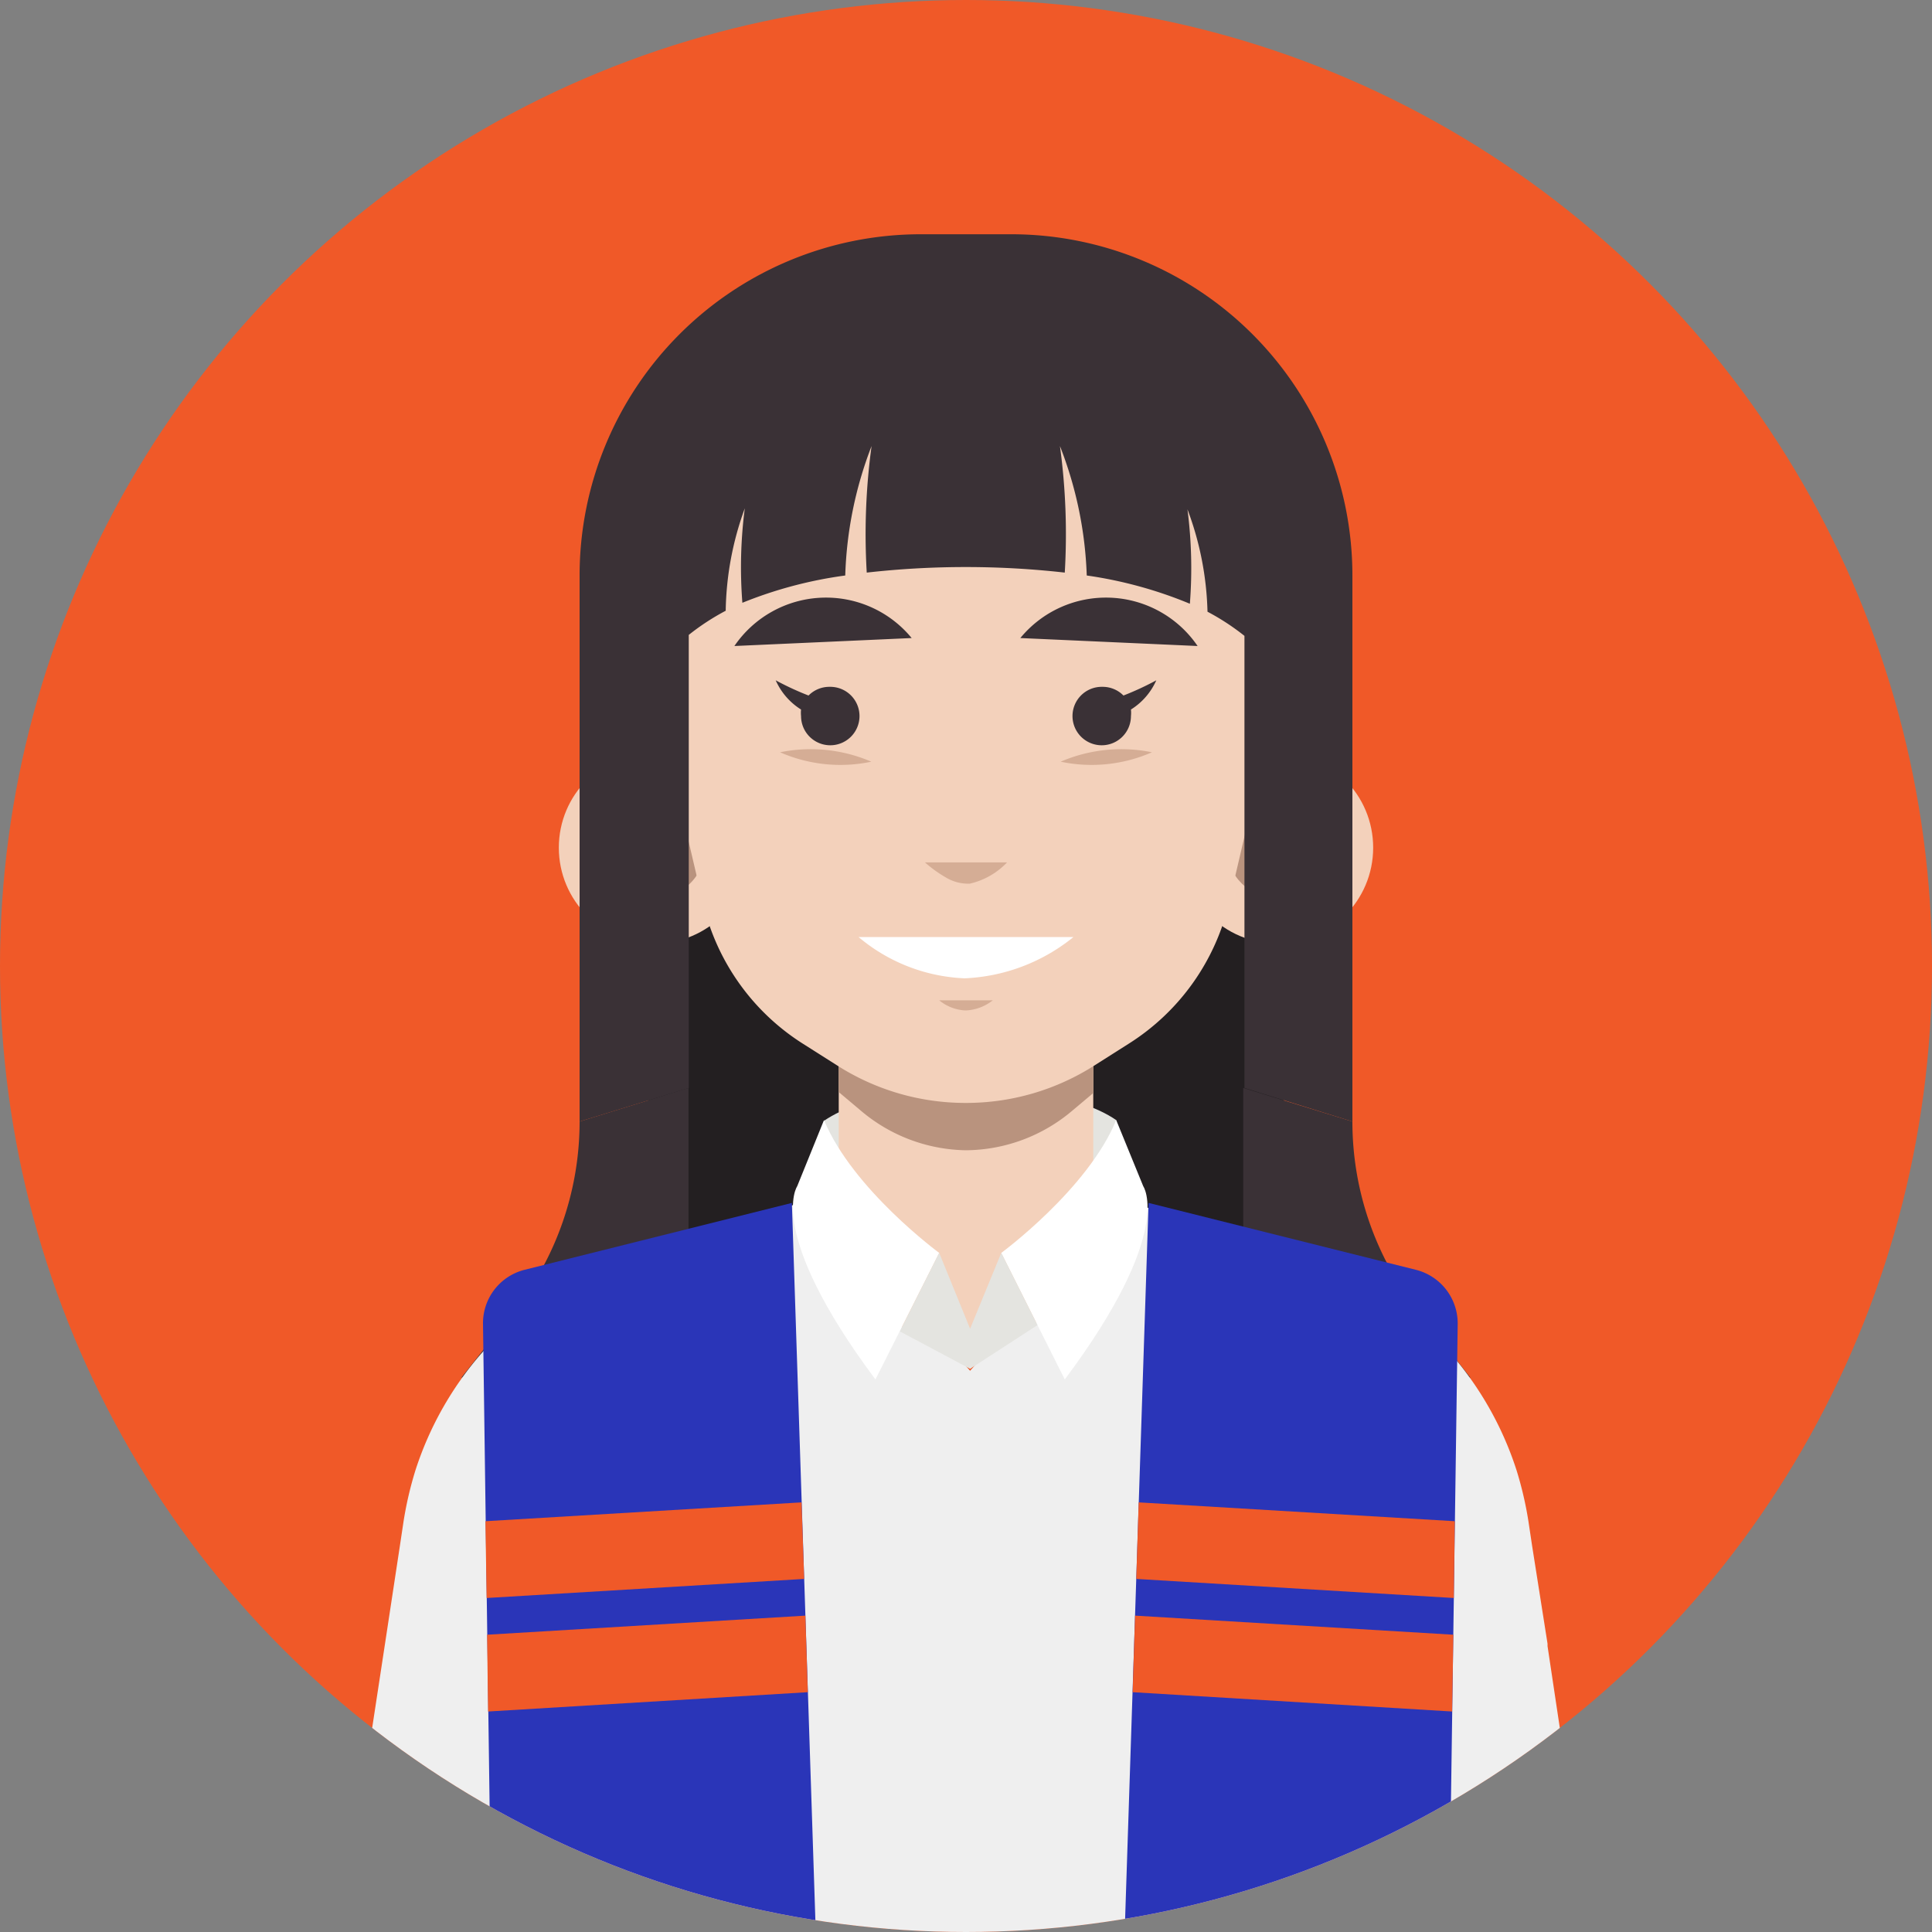 <svg id="Capa_1" data-name="Capa 1" xmlns="http://www.w3.org/2000/svg" xmlns:xlink="http://www.w3.org/1999/xlink" viewBox="0 0 80 80"><rect x="0" y="0" width="80" height="80" fill="#808080" stroke="none"/><defs><style>.cls-1{fill:none;}.cls-2{fill:#f05928;}.cls-3{clip-path:url(#clip-path);}.cls-4{fill:#231f21;}.cls-5{fill:#3a3136;}.cls-6{fill:#ffbf9b;}.cls-7{fill:#efefef;}.cls-8{fill:#e4e4e0;}.cls-9{fill:#f3d1bb;}.cls-10{fill:#b9937e;}.cls-11{fill:#fff;}.cls-12{fill:#d5ad95;}.cls-13{fill:#2a35b8;}</style><clipPath id="clip-path"><circle class="cls-1" cx="40" cy="40" r="40"/></clipPath></defs><circle class="cls-2" cx="40" cy="40" r="40"/><g class="cls-3"><rect class="cls-4" x="26.86" y="30.86" width="26.29" height="23.59"/><path class="cls-5" d="M56,46.44h0a12.69,12.69,0,0,0,2.7,7.83l2.19,2.78-9.41-3.16V45.05Z"/><path class="cls-5" d="M24,46.44h0a12.69,12.69,0,0,1-2.7,7.83L19.1,57.05l9.41-3.16V45.05Z"/><polygon class="cls-6" points="46.49 49.62 40 47.63 33.78 49.53 40.17 56.68 46.49 49.62"/><path class="cls-7" d="M65.15,75.26l-.47-3.1-.6-4,0-.1L63.44,64l-.15-1a15,15,0,0,0-.49-2.11,13.84,13.84,0,0,0-9.13-9l-6.54-2-.64-.19-6.32,7.06-6.39-7.15-.91.28-6.54,2a13.84,13.84,0,0,0-9.13,9A15,15,0,0,0,16.71,63l-.15,1-.62,4.08v0l-.61,4-.47,3.1-.76,5.07H65.91Z"/><path class="cls-8" d="M40.17,45c-1.32,0-4.41.29-6.05,1.41v2.94h12.1V46.38C44.59,45.26,41.49,45,40.17,45Z"/><path class="cls-9" d="M34.73,36.06V50.39a5.27,5.27,0,1,0,10.54,0V36.06Z"/><path class="cls-10" d="M34.73,36.06v9.16l.88.74A6.88,6.88,0,0,0,40,47.63h0A6.88,6.88,0,0,0,44.39,46l.88-.74V36.06Z"/><path class="cls-11" d="M34.12,46.38c1.19,2.87,4.77,5.5,4.77,5.5l-2.64,5.24c-4.56-6.11-3.24-8-3.24-8Z"/><path class="cls-11" d="M46.22,46.38c-1.18,2.87-4.76,5.5-4.76,5.5l2.63,5.24c4.57-6.11,3.25-8,3.25-8Z"/><polygon class="cls-8" points="41.46 51.88 40.17 55.02 38.89 51.88 37.26 55.13 40.17 56.68 42.96 54.87 41.46 51.88"/><circle class="cls-9" cx="27.11" cy="35.1" r="3.97"/><path class="cls-10" d="M29.2,35.1A2.09,2.09,0,1,1,27.11,33,2.1,2.1,0,0,1,29.2,35.1Z"/><circle class="cls-9" cx="52.89" cy="35.1" r="3.97"/><circle class="cls-10" cx="52.89" cy="35.1" r="2.09"/><path class="cls-9" d="M40,12.42h0A13.14,13.14,0,0,0,26.86,25.56v.66a13.06,13.06,0,0,0,.34,3l1.91,8.17a9.42,9.42,0,0,0,4.14,5.83l1.45.92A9.86,9.86,0,0,0,40,45.67h0a9.86,9.86,0,0,0,5.3-1.54l1.45-.92a9.42,9.42,0,0,0,4.14-5.83l1.91-8.17a13.06,13.06,0,0,0,.34-3v-.66A13.14,13.14,0,0,0,40,12.42Z"/><path class="cls-5" d="M34,24.75a4.59,4.59,0,0,0-3.59,2l7.34-.33A4.59,4.59,0,0,0,34,24.75Z"/><path class="cls-5" d="M46,24.75a4.59,4.59,0,0,1,3.59,2l-7.34-.33A4.59,4.59,0,0,1,46,24.75Z"/><path class="cls-12" d="M41.7,35.71H38.3a5.21,5.21,0,0,0,.86.62,1.78,1.78,0,0,0,1,.26A3.07,3.07,0,0,0,41.7,35.71Z"/><path class="cls-12" d="M41.11,41.42H38.89a1.83,1.83,0,0,0,1.1.42A1.93,1.93,0,0,0,41.11,41.42Z"/><path class="cls-11" d="M44.45,38.8h-8.9a7.28,7.28,0,0,0,4.39,1.71A7.66,7.66,0,0,0,44.45,38.8Z"/><path class="cls-5" d="M34.34,28.44a1.21,1.21,0,0,0-.86.36,11.93,11.93,0,0,1-1.36-.63,2.73,2.73,0,0,0,1.05,1.21,1.26,1.26,0,0,0,0,.27,1.21,1.21,0,1,0,1.21-1.21Z"/><path class="cls-5" d="M45.66,28.44a1.21,1.21,0,0,1,.86.36,11.93,11.93,0,0,0,1.36-.63,2.73,2.73,0,0,1-1.05,1.21,1.26,1.26,0,0,1,0,.27,1.21,1.21,0,1,1-1.21-1.21Z"/><path class="cls-5" d="M41.88,9.7H38.12A14.13,14.13,0,0,0,24,23.83V46.44l4.52-1.39V26.29a9.77,9.77,0,0,1,1.53-1,12.88,12.88,0,0,1,.79-4.24,18.93,18.93,0,0,0-.1,3.91A17.58,17.58,0,0,1,35,23.83a16.16,16.16,0,0,1,1.09-5.36,27,27,0,0,0-.2,5.24,36.66,36.66,0,0,1,8.2,0,27,27,0,0,0-.2-5.24A16.16,16.16,0,0,1,45,23.83,17.58,17.58,0,0,1,49.27,25a18.93,18.93,0,0,0-.1-3.91A12.88,12.88,0,0,1,50,25.33a9.77,9.77,0,0,1,1.53,1V45.05L56,46.44V23.83A14.13,14.13,0,0,0,41.88,9.7Z"/><path class="cls-12" d="M36.08,31.54a6.35,6.35,0,0,0-3.78-.39A6.22,6.22,0,0,0,36.08,31.54Z"/><path class="cls-12" d="M43.92,31.54a6.35,6.35,0,0,1,3.78-.39A6.22,6.22,0,0,1,43.92,31.54Z"/><path class="cls-13" d="M32.79,49.81l1,30.52H20.35L20,54.83a2.28,2.28,0,0,1,1.72-2.25Z"/><polygon class="cls-2" points="20.21 70.87 33.45 70.07 33.35 66.9 20.17 67.69 20.21 70.87"/><polygon class="cls-2" points="33.19 62.21 20.1 62.99 20.15 66.17 33.3 65.38 33.19 62.21"/><path class="cls-13" d="M47.56,49.81l-1,30.52H60l.36-25.5a2.29,2.29,0,0,0-1.73-2.25Z"/><polygon class="cls-2" points="60.13 70.87 46.9 70.07 47 66.9 60.18 67.69 60.13 70.87"/><polygon class="cls-2" points="47.15 62.21 60.24 62.99 60.2 66.17 47.05 65.38 47.15 62.21"/></g></svg>
